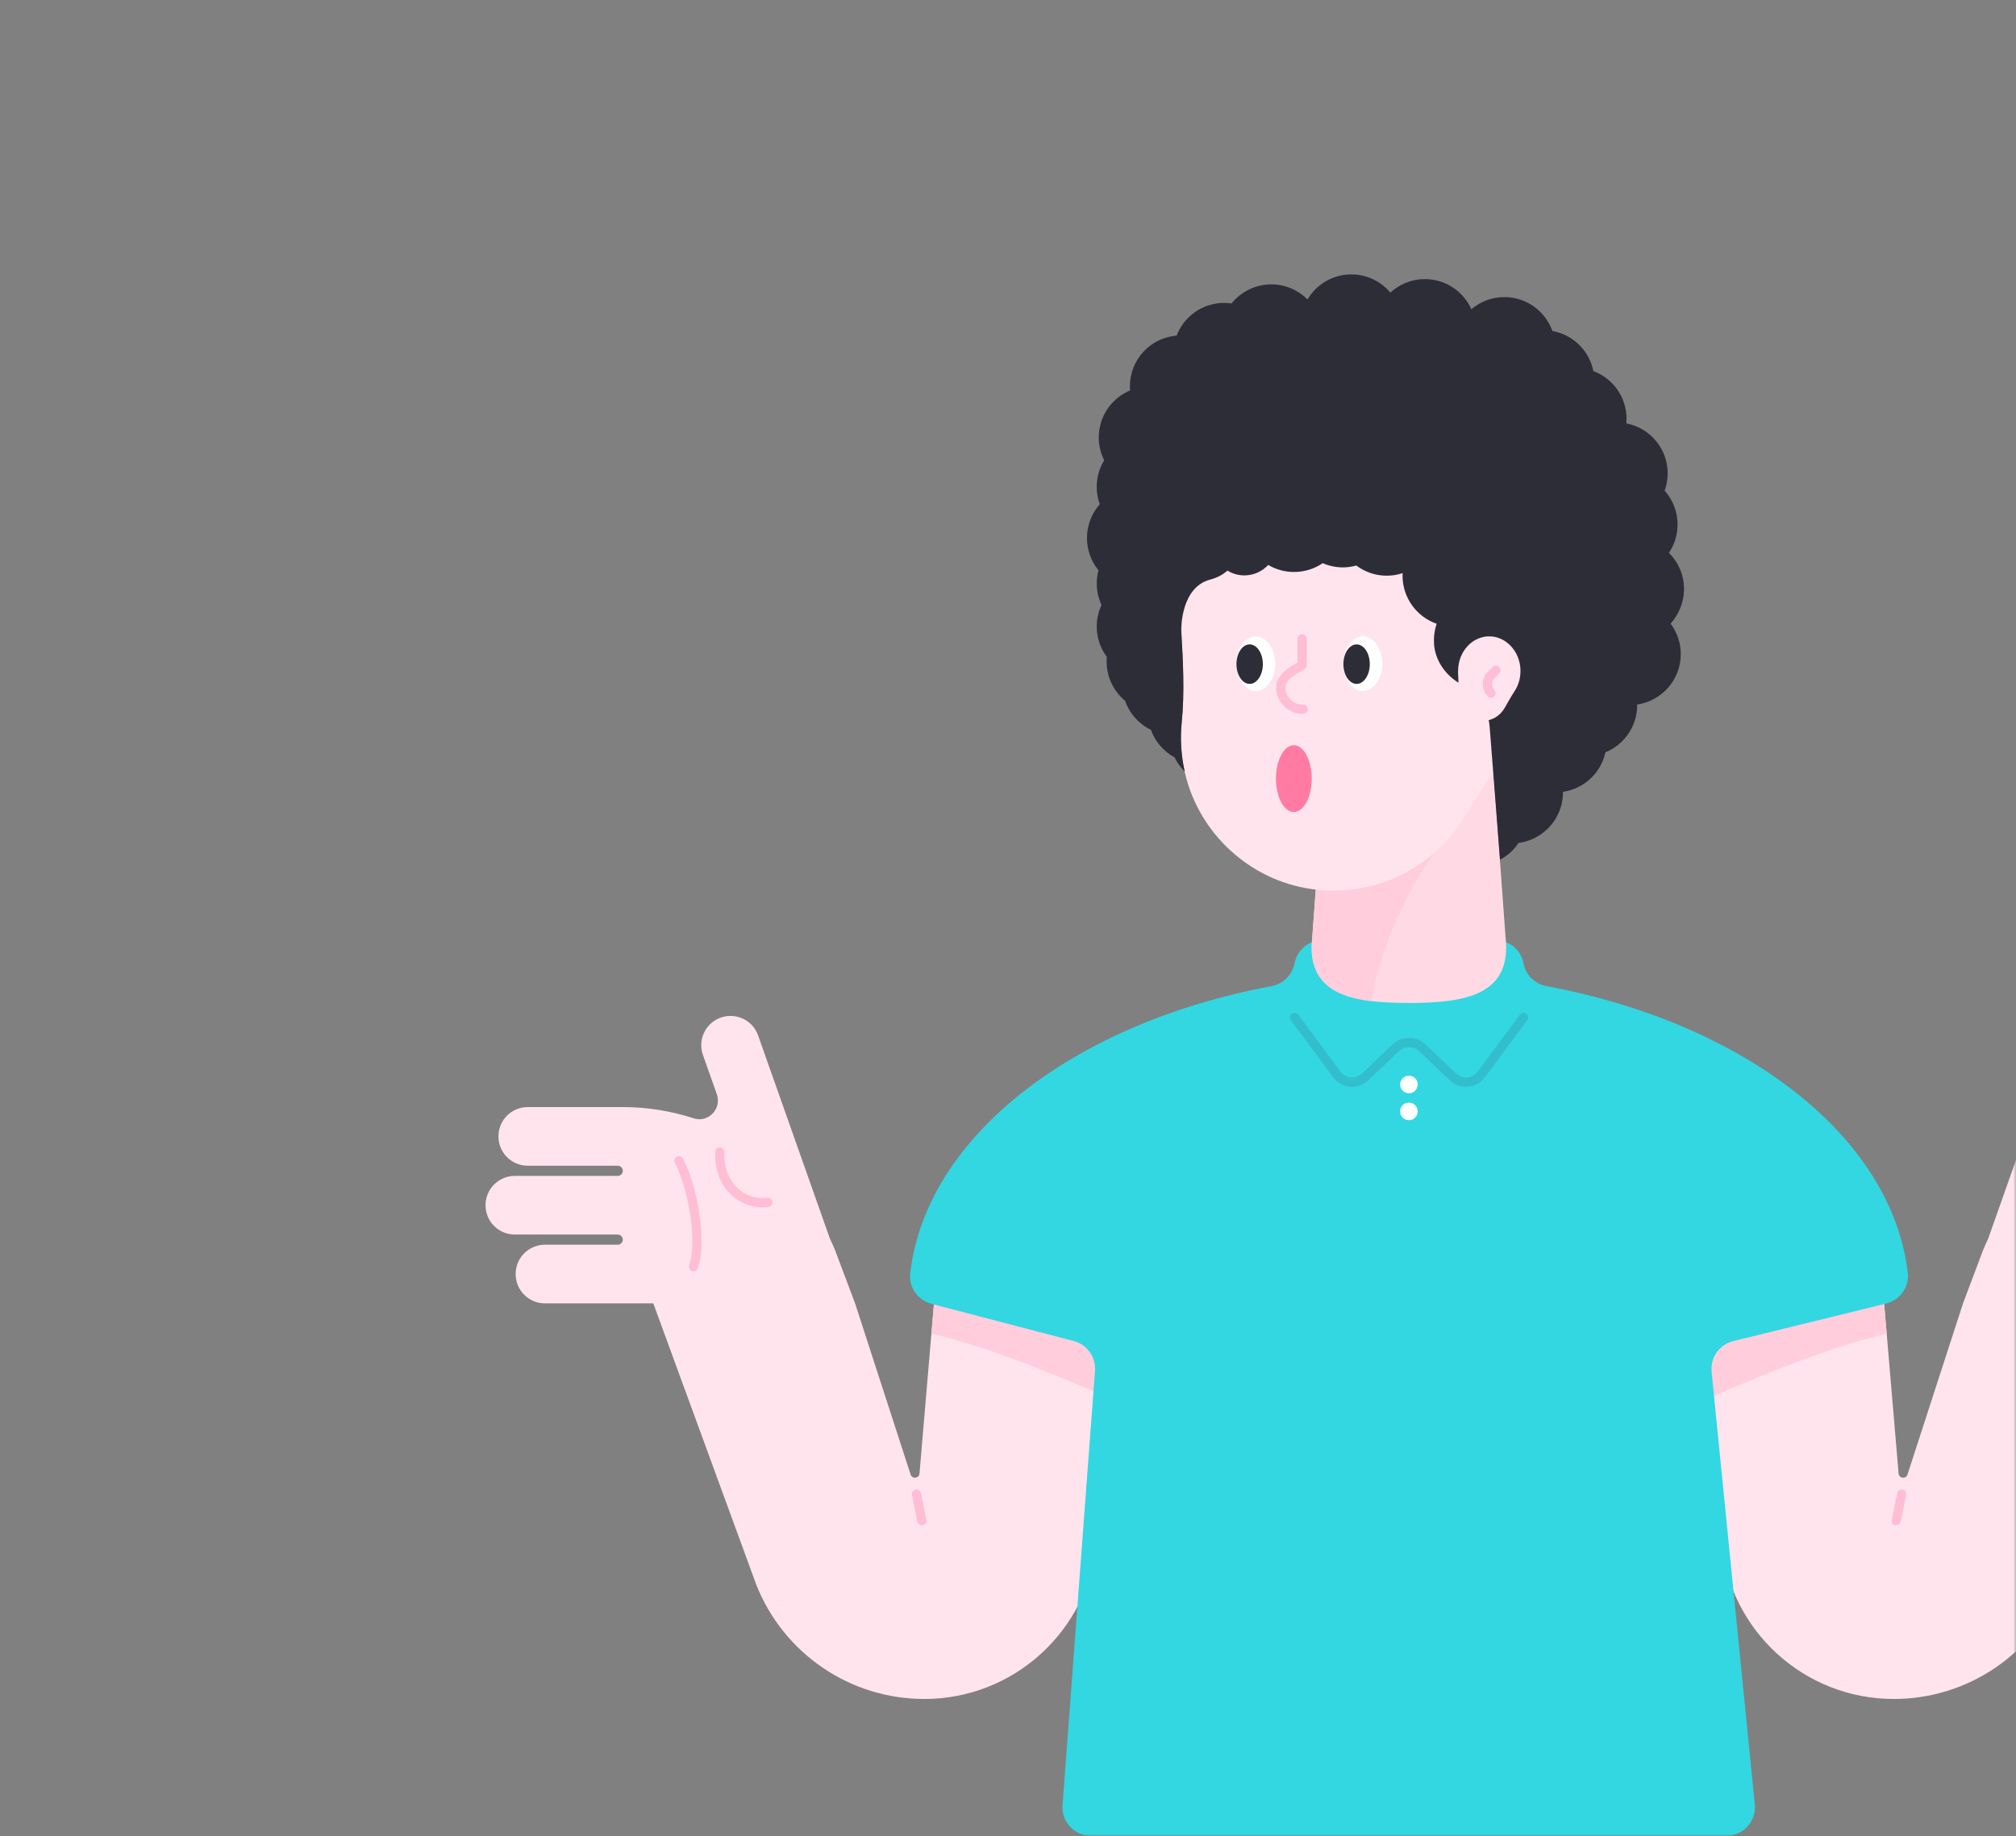 <svg width="382" height="348" viewBox="0 0 382 348" fill="none" xmlns="http://www.w3.org/2000/svg">
<rect x="0" y="0" width="382" height="348" fill="#808080" stroke="none"/>
<mask id="mask0" mask-type="alpha" maskUnits="userSpaceOnUse" x="0" y="0" width="382" height="348">
<path d="M382 324C382 337.255 371.255 348 358 348L24 348C10.745 348 2.95782e-05 337.255 2.84194e-05 324L2.19259e-06 24C1.03382e-06 10.745 10.745 1.93855e-06 24 7.79773e-07L358 -2.84194e-05C371.255 -2.95782e-05 382 10.745 382 24L382 324Z" fill="#32BECD"/>
</mask>
<g mask="url(#mask0)">
<path d="M177.028 246.342L174.231 279.241C174.157 280.149 172.897 280.334 172.564 279.482L162.023 246.99L158.244 236.95C157.929 236.19 157.596 235.431 157.244 234.69L143.739 196.473C142.85 193.528 139.757 191.879 136.83 192.75C133.884 193.639 132.236 196.733 133.106 199.66L135.829 207.366C136.793 210.107 134.218 212.83 131.439 211.923C127.178 210.533 122.658 209.792 118.009 209.792H100.003C96.928 209.792 94.445 212.275 94.445 215.35C94.445 218.425 96.928 220.907 100.003 220.907H117.045C117.583 220.907 118.009 221.333 118.009 221.871C118.009 222.408 117.583 222.834 117.045 222.834H97.557C94.482 222.834 92 225.316 92 228.391C92 231.466 94.482 233.949 97.557 233.949H117.045C117.583 233.949 118.009 234.375 118.009 234.912C118.009 235.449 117.583 235.875 117.045 235.875H103.263C100.188 235.875 97.706 238.358 97.706 241.433C97.706 244.508 100.188 246.99 103.263 246.99H118.009H123.788L143.332 300.378C148.519 313.401 161.116 321.959 175.139 321.959C192.107 321.959 206.26 309.029 207.816 292.153L211.595 251.066L177.028 246.342Z" fill="#FFE4EE"/>
<path d="M136.404 218.314C136.052 224.391 140.572 228.503 145.499 227.836" stroke="#FFBED2" stroke-width="1.751" stroke-miterlimit="10" stroke-linecap="round" stroke-linejoin="round"/>
<path d="M131.402 240.025C133.125 235.338 131.254 224.835 128.642 219.963" stroke="#FFBED2" stroke-width="1.751" stroke-miterlimit="10" stroke-linecap="round" stroke-linejoin="round"/>
<path d="M177.029 246.342L211.596 251.047L210.317 264.996C198.869 260.032 187.551 255.382 176.491 252.715L177.029 246.342Z" fill="#FFCDDC"/>
<path d="M173.657 283.132L174.676 288.152" stroke="#FFBED2" stroke-width="1.751" stroke-miterlimit="10" stroke-linecap="round" stroke-linejoin="round"/>
<path d="M356.957 246.342L359.755 279.242C359.829 280.15 361.088 280.335 361.422 279.483L371.962 246.991L375.741 236.95C376.056 236.191 376.39 235.431 376.742 234.69L390.246 196.474C391.135 193.529 394.229 191.88 397.156 192.75C400.101 193.64 401.75 196.733 400.879 199.66L398.156 207.367C397.193 210.108 399.768 212.831 402.547 211.923C406.807 210.534 411.327 209.793 415.977 209.793H433.983C437.058 209.793 439.54 212.275 439.54 215.351C439.54 218.426 437.058 220.908 433.983 220.908H416.94C416.403 220.908 415.977 221.334 415.977 221.871C415.977 222.408 416.403 222.835 416.94 222.835H436.428C439.503 222.835 441.986 225.317 441.986 228.392C441.986 231.467 439.503 233.949 436.428 233.949H416.94C416.403 233.949 415.977 234.376 415.977 234.913C415.977 235.45 416.403 235.876 416.94 235.876H430.723C433.798 235.876 436.28 238.358 436.28 241.433C436.28 244.509 433.798 246.991 430.723 246.991H415.977H410.197L390.654 300.379C385.467 313.402 372.87 321.96 358.847 321.96C341.878 321.96 327.726 309.03 326.169 292.154L322.39 251.066L356.957 246.342Z" fill="#FFE4EE"/>
<path d="M356.956 246.343L322.389 251.048L323.667 264.997C335.115 260.032 346.434 255.383 357.493 252.715L356.956 246.343Z" fill="#FFCDDC"/>
<path d="M360.329 283.132L359.31 288.152" stroke="#FFBED2" stroke-width="1.751" stroke-miterlimit="10" stroke-linecap="round" stroke-linejoin="round"/>
<path d="M203.446 254.123C205.984 254.789 207.669 257.161 207.484 259.773L201.334 342.078C201.093 345.227 203.594 347.894 206.743 347.894H327.116C330.321 347.894 332.822 345.134 332.507 341.93L324.319 259.939C324.06 257.253 325.801 254.789 328.413 254.141L357.386 247.028C359.998 246.379 361.813 243.897 361.498 241.229C358.46 215.295 330.469 193.862 293.068 186.878C290.845 186.471 289.104 184.785 288.678 182.562C288.326 180.691 287.01 179.079 285.195 178.486C273.043 174.392 260.909 174.392 248.775 178.486C246.96 179.098 245.663 180.691 245.293 182.562C244.867 184.766 243.107 186.471 240.902 186.878C203.483 193.862 175.473 215.332 172.472 241.303C172.157 243.953 173.936 246.416 176.511 247.083L203.446 254.123Z" fill="#32D7E1"/>
<path d="M288.677 192.824L280.675 203.624C279.396 205.347 276.877 205.569 275.321 204.087L269.56 198.604C268.133 197.233 265.873 197.233 264.428 198.604L258.667 204.087C257.111 205.569 254.592 205.365 253.314 203.624L245.311 192.824" stroke="#32BECD" stroke-width="1.751" stroke-miterlimit="10" stroke-linecap="round" stroke-linejoin="round"/>
<path d="M266.967 207.181C267.888 207.181 268.634 206.434 268.634 205.514C268.634 204.593 267.888 203.846 266.967 203.846C266.046 203.846 265.3 204.593 265.3 205.514C265.3 206.434 266.046 207.181 266.967 207.181Z" fill="white"/>
<path d="M266.967 212.275C267.888 212.275 268.634 211.529 268.634 210.608C268.634 209.687 267.888 208.941 266.967 208.941C266.046 208.941 265.3 209.687 265.3 210.608C265.3 211.529 266.046 212.275 266.967 212.275Z" fill="white"/>
<path d="M282.489 139.288H251.46L248.663 177.467C247.384 188.415 255.943 190.064 266.965 190.064C277.987 190.064 286.545 188.415 285.267 177.467L282.489 139.288Z" fill="#FFDAE4"/>
<path d="M275.393 157.794C269.521 162.444 261.611 178.097 259.87 189.712C253.442 188.934 248.903 186.581 248.551 180.32C248.57 179.135 248.588 178.171 248.644 177.671C248.644 177.597 248.662 177.541 248.662 177.467L250.033 158.702L275.393 157.794Z" fill="#FFCDDC"/>
<path d="M223.747 117.54C223.747 97.274 240.66 80.954 261.149 81.935C279.321 82.806 294.197 97.774 294.993 115.965C295.364 124.32 292.826 132.044 288.343 138.287C284.36 143.808 280.803 149.606 277.154 155.33C271.319 164.518 260.463 170.187 248.441 168.464C236.826 166.797 227.211 157.961 224.544 146.531C223.766 143.233 223.599 140.029 223.895 136.972C224.47 131.192 224.155 125.376 223.821 119.577C223.766 118.892 223.747 118.225 223.747 117.54Z" fill="#FFE4EE"/>
<path d="M258.24 130.933C260.266 130.933 261.908 128.619 261.908 125.765C261.908 122.91 260.266 120.596 258.24 120.596C256.214 120.596 254.572 122.91 254.572 125.765C254.572 128.619 256.214 130.933 258.24 130.933Z" fill="white"/>
<path d="M257.055 129.6C258.436 129.6 259.556 127.924 259.556 125.857C259.556 123.791 258.436 122.115 257.055 122.115C255.674 122.115 254.554 123.791 254.554 125.857C254.554 127.924 255.674 129.6 257.055 129.6Z" fill="#2D2D37"/>
<path d="M237.956 130.933C239.981 130.933 241.624 128.619 241.624 125.765C241.624 122.91 239.981 120.596 237.956 120.596C235.93 120.596 234.288 122.91 234.288 125.765C234.288 128.619 235.93 130.933 237.956 130.933Z" fill="white"/>
<path d="M236.789 129.6C238.17 129.6 239.29 127.924 239.29 125.857C239.29 123.791 238.17 122.115 236.789 122.115C235.408 122.115 234.288 123.791 234.288 125.857C234.288 127.924 235.408 129.6 236.789 129.6Z" fill="#2D2D37"/>
<path d="M319.093 111.612C319.093 108.926 318 106.518 316.24 104.758C317.278 103.221 317.87 101.368 317.87 99.386C317.87 96.922 316.944 94.681 315.425 92.977C315.796 91.958 315.999 90.865 315.999 89.716C315.999 84.993 312.628 81.084 308.164 80.232C308.182 79.954 308.201 79.657 308.201 79.361C308.201 75.211 305.589 71.692 301.921 70.321C301.143 66.449 298.067 63.43 294.159 62.726C292.825 58.984 289.25 56.298 285.063 56.298C282.674 56.298 280.488 57.169 278.802 58.595C277.283 55.223 273.911 52.889 269.984 52.889C267.465 52.889 265.168 53.871 263.445 55.446C261.667 53.334 259.018 52 256.054 52C252.515 52 249.44 53.908 247.754 56.742C245.995 54.983 243.568 53.89 240.9 53.89C237.844 53.89 235.139 55.297 233.361 57.502C230.971 57.15 228.433 57.687 226.322 59.225C224.728 60.373 223.598 61.911 222.95 63.597C217.985 64.004 214.095 68.154 214.095 73.229C214.095 73.489 214.114 73.73 214.132 73.989C213.465 74.267 212.817 74.619 212.206 75.063C208.297 77.879 207.13 83.066 209.223 87.234C207.704 89.716 207.389 92.791 208.39 95.552C206.889 97.256 205.963 99.497 205.963 101.943C205.963 104.258 206.778 106.407 208.149 108.074C207.926 108.871 207.815 109.704 207.815 110.575C207.815 112.038 208.149 113.409 208.723 114.65C208.149 115.892 207.815 117.262 207.815 118.726C207.815 120.893 208.538 122.875 209.723 124.487C209.705 124.783 209.686 125.061 209.686 125.358C209.686 128.359 211.057 131.026 213.188 132.805C214.021 135.213 215.8 137.195 218.078 138.306C218.893 140.548 220.486 142.4 222.561 143.53C223.043 144.531 223.71 145.439 224.488 146.217C223.784 143.049 223.617 139.955 223.913 136.991C224.488 131.211 224.173 125.395 223.839 119.597C223.802 118.985 223.784 111.297 229.304 109.834C230.527 109.519 231.675 108.945 232.583 108.13C233.509 108.704 234.621 109.038 235.788 109.038C237.566 109.038 239.178 108.278 240.308 107.055C241.734 107.907 243.401 108.389 245.198 108.389C247.217 108.389 249.088 107.778 250.626 106.722C251.793 107.222 253.09 107.518 254.442 107.518C255.331 107.518 256.183 107.389 256.998 107.166C258.61 108.371 260.592 109.093 262.759 109.093C263.815 109.093 264.834 108.926 265.779 108.611C265.779 108.778 265.76 108.926 265.76 109.093C265.76 113.317 268.465 116.892 272.226 118.207C271.892 119.189 271.707 120.226 271.707 121.319C271.707 121.56 271.707 121.82 271.725 122.06C271.966 125.284 274.004 128.099 276.838 129.655L277.116 129.804C280.061 131.397 282.007 134.379 282.266 137.732L284.23 162.926C285.637 162.166 286.86 161.073 287.731 159.74C292.473 159.128 296.16 155.071 296.16 150.162C296.16 150.125 296.16 150.088 296.16 150.051C300.161 149.477 303.366 146.457 304.199 142.567C307.737 141.122 310.22 137.658 310.22 133.62C310.22 133.583 310.22 133.546 310.22 133.509C314.888 132.823 318.482 128.822 318.482 123.95C318.482 121.782 317.759 119.8 316.555 118.189C318.13 116.392 319.093 114.113 319.093 111.612Z" fill="#2D2D37"/>
<path d="M276.283 127.154C276.283 123.431 279.08 120.411 282.489 120.596C285.509 120.763 287.972 123.523 288.102 126.858C288.158 128.395 287.75 129.822 286.991 130.97C286.324 131.989 285.749 133.045 285.138 134.101C284.175 135.787 282.378 136.842 280.377 136.527C278.451 136.213 276.858 134.601 276.413 132.489C276.283 131.878 276.246 131.285 276.302 130.729C276.395 129.673 276.339 128.599 276.283 127.525C276.283 127.395 276.283 127.284 276.283 127.154Z" fill="#FFE4EE"/>
<path d="M245.161 153.885C247.034 153.885 248.552 151.049 248.552 147.55C248.552 144.051 247.034 141.215 245.161 141.215C243.289 141.215 241.771 144.051 241.771 147.55C241.771 151.049 243.289 153.885 245.161 153.885Z" fill="#FF7BA4"/>
<path d="M283.451 127.006L282.525 127.932C281.599 128.859 281.599 130.378 282.525 131.322" stroke="#FFBED2" stroke-width="1.751" stroke-miterlimit="10" stroke-linecap="round" stroke-linejoin="round"/>
<path d="M246.939 134.397C244.642 134.453 242.734 132.638 242.679 130.341C242.623 128.043 245.846 126.617 246.735 126.08V121.06" stroke="#FFBED2" stroke-width="1.751" stroke-miterlimit="10" stroke-linecap="round" stroke-linejoin="round"/>
</g>
</svg>
